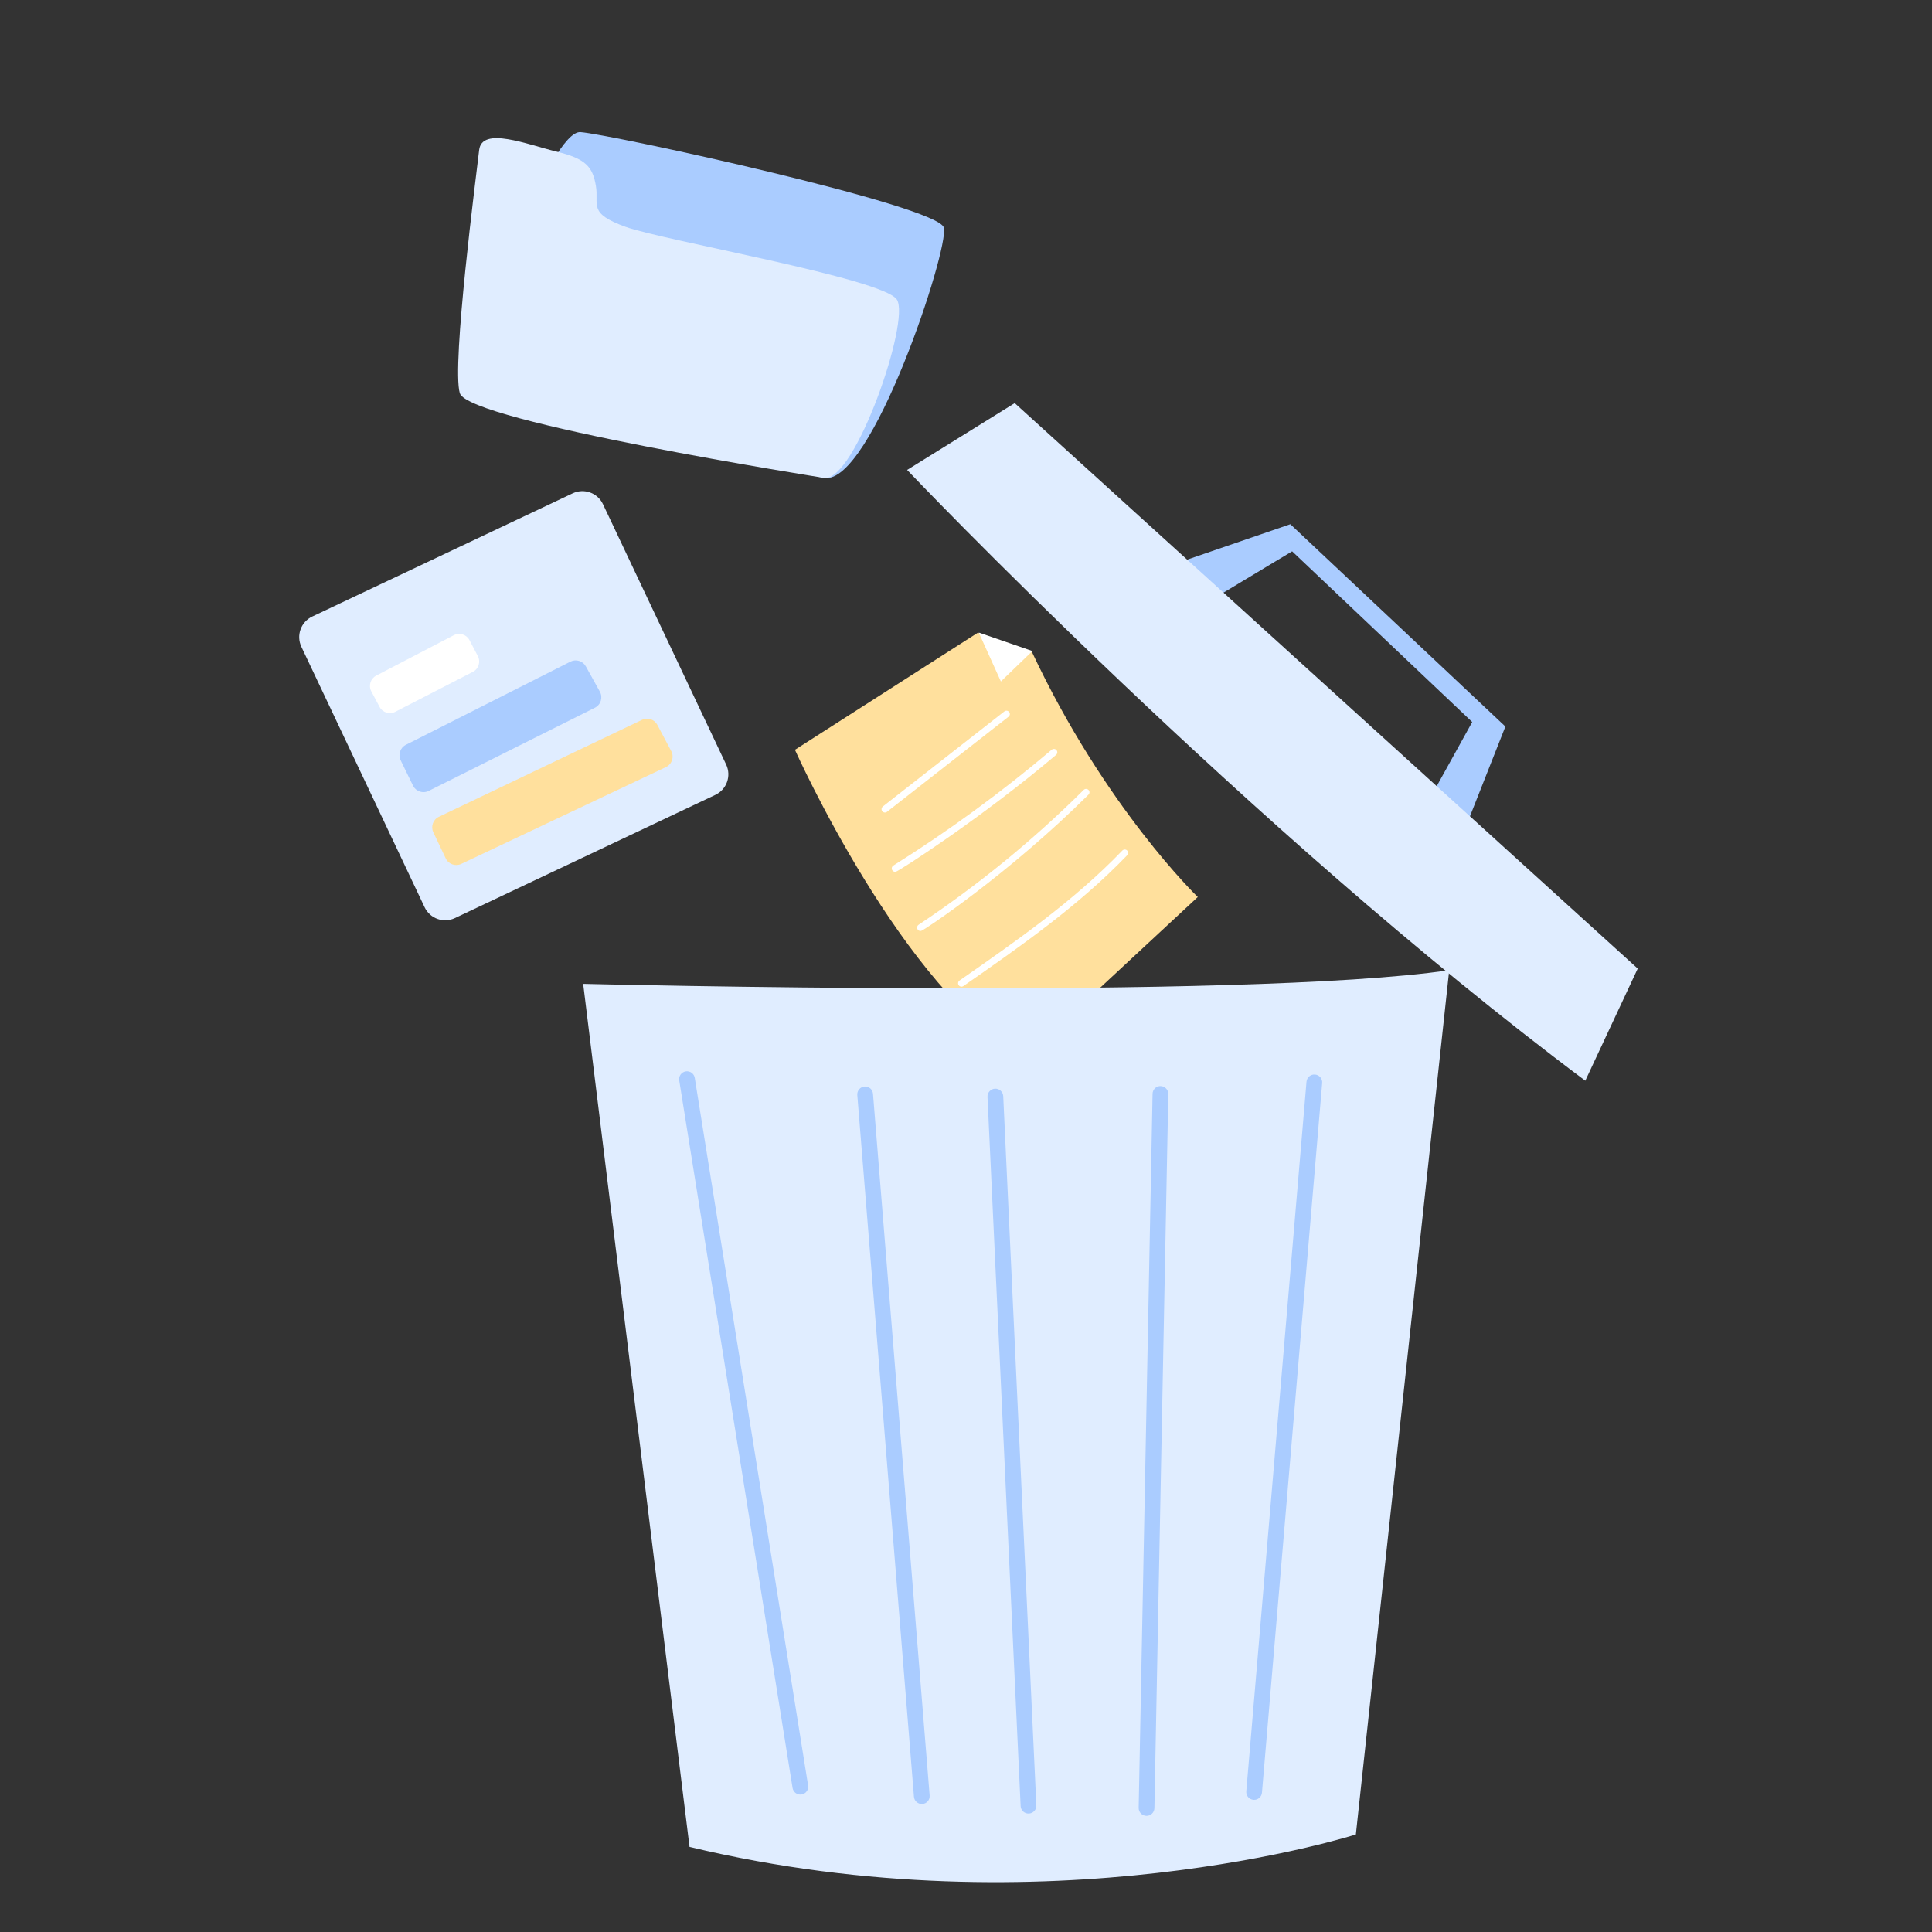 <svg width="160" height="160" viewBox="0 0 160 160" fill="none" xmlns="http://www.w3.org/2000/svg">
<rect x="0" y="0" width="160" height="160" fill="#333333" stroke="none"/>
<path d="M65.834 62.095C65.834 62.095 74.833 82.229 84.88 87.588L99.195 74.287C99.195 74.287 91.493 66.878 85.433 53.933L80.974 52.402L65.834 62.095Z" fill="#FFE09D"/>
<path d="M82.888 56.435L85.498 53.917L81.056 52.385L82.888 56.435Z" fill="white"/>
<path d="M73.065 67.184C73.019 67.125 72.999 67.051 73.008 66.977C73.017 66.904 73.055 66.837 73.113 66.791L83.183 58.912C83.241 58.868 83.315 58.849 83.387 58.858C83.46 58.868 83.526 58.905 83.571 58.963C83.616 59.021 83.637 59.094 83.629 59.167C83.621 59.239 83.584 59.306 83.527 59.352L73.458 67.232C73.429 67.255 73.396 67.272 73.361 67.281C73.325 67.291 73.288 67.294 73.252 67.289C73.215 67.285 73.18 67.273 73.148 67.255C73.116 67.237 73.088 67.213 73.065 67.184ZM74.185 72.195C74.121 72.208 74.054 72.198 73.996 72.167C73.939 72.136 73.894 72.086 73.869 72.025C73.845 71.964 73.843 71.896 73.863 71.834C73.883 71.772 73.925 71.718 73.981 71.683C78.576 68.802 82.96 65.595 87.099 62.088C87.127 62.064 87.159 62.046 87.194 62.035C87.229 62.024 87.266 62.02 87.303 62.023C87.339 62.026 87.375 62.036 87.408 62.053C87.441 62.069 87.469 62.093 87.493 62.121C87.517 62.149 87.535 62.181 87.546 62.216C87.558 62.251 87.562 62.288 87.559 62.325C87.556 62.361 87.546 62.397 87.529 62.43C87.512 62.462 87.489 62.491 87.461 62.515C81.331 67.712 74.461 72.139 74.185 72.195ZM76.282 77.094C76.219 77.107 76.153 77.098 76.095 77.067C76.038 77.037 75.993 76.987 75.968 76.927C75.943 76.868 75.939 76.801 75.958 76.739C75.977 76.676 76.017 76.623 76.071 76.587C80.983 73.317 85.563 69.576 89.747 65.416C89.773 65.39 89.804 65.369 89.838 65.355C89.872 65.341 89.909 65.334 89.945 65.334C89.982 65.334 90.018 65.342 90.052 65.356C90.086 65.37 90.117 65.391 90.143 65.417C90.169 65.443 90.189 65.474 90.203 65.508C90.217 65.542 90.225 65.578 90.224 65.615C90.224 65.652 90.217 65.688 90.203 65.722C90.189 65.756 90.168 65.787 90.142 65.812C83.575 72.344 76.54 77.041 76.282 77.094ZM79.395 81.59C79.352 81.529 79.336 81.454 79.349 81.381C79.362 81.308 79.404 81.243 79.465 81.201C84.126 77.958 88.946 74.605 92.943 70.443C92.968 70.415 92.998 70.393 93.032 70.378C93.066 70.362 93.103 70.354 93.14 70.353C93.177 70.352 93.214 70.358 93.249 70.371C93.284 70.385 93.315 70.405 93.342 70.431C93.369 70.456 93.39 70.487 93.405 70.521C93.42 70.556 93.428 70.592 93.428 70.629C93.428 70.667 93.421 70.704 93.407 70.738C93.393 70.773 93.373 70.804 93.346 70.83C89.311 75.033 84.468 78.402 79.784 81.66C79.754 81.681 79.72 81.696 79.684 81.704C79.648 81.712 79.611 81.713 79.575 81.706C79.539 81.7 79.504 81.686 79.473 81.666C79.442 81.646 79.416 81.621 79.395 81.59Z" fill="white"/>
<path d="M106.86 43.412L97.838 46.51L99.793 50L107.009 45.657L121.923 59.794L118.39 66.173L121.301 68.705L124.67 60.168L106.86 43.412Z" fill="#AACCFF"/>
<path d="M75.124 38.919C75.124 38.919 103.312 68.572 131.287 89.5L135.629 80.214L84.034 33.385L75.124 38.919Z" fill="#E0EDFF"/>
<path d="M47.425 40.856L25.859 51.059C24.918 51.504 24.516 52.628 24.962 53.569L35.165 75.135C35.61 76.076 36.734 76.478 37.675 76.032L59.24 65.829C60.181 65.384 60.583 64.26 60.138 63.319L49.935 41.753C49.49 40.812 48.366 40.41 47.425 40.856Z" fill="#E0EDFF"/>
<path d="M31.157 55.951C30.682 56.198 30.5 56.785 30.752 57.258L31.438 58.547C31.685 59.012 32.261 59.192 32.729 58.951L39.161 55.64C39.637 55.395 39.822 54.81 39.574 54.337L38.88 53.013C38.634 52.542 38.053 52.36 37.582 52.605L31.157 55.951Z" fill="white"/>
<path d="M33.613 61.683C33.143 61.92 32.951 62.491 33.181 62.965L34.203 65.061C34.438 65.543 35.021 65.74 35.5 65.501L49.267 58.611C49.758 58.366 49.945 57.761 49.679 57.282L48.517 55.188C48.266 54.735 47.702 54.562 47.24 54.795L33.613 61.683Z" fill="#AACCFF"/>
<path d="M36.342 67.646C35.862 67.875 35.659 68.449 35.887 68.929L36.914 71.089C37.142 71.569 37.716 71.773 38.196 71.546L55.151 63.526C55.648 63.291 55.848 62.689 55.59 62.204L54.439 60.031C54.197 59.575 53.639 59.391 53.173 59.613L36.342 67.646Z" fill="#FFE09D"/>
<path d="M48.296 81.478C48.296 81.478 103.03 82.844 120.017 80.349L112.286 151.925C112.286 151.925 86.807 160.081 57.104 152.954L48.296 81.478Z" fill="#E0EDFF"/>
<path d="M65.637 148.071L56.251 89.475C56.237 89.39 56.24 89.304 56.26 89.22C56.28 89.137 56.316 89.058 56.366 88.988C56.416 88.919 56.479 88.86 56.552 88.815C56.625 88.77 56.706 88.74 56.791 88.726C56.876 88.713 56.962 88.716 57.046 88.736C57.129 88.756 57.208 88.792 57.277 88.842C57.346 88.893 57.405 88.956 57.45 89.029C57.495 89.103 57.525 89.184 57.538 89.269L66.924 147.865C66.951 148.036 66.91 148.21 66.808 148.35C66.707 148.49 66.554 148.584 66.383 148.612C66.213 148.639 66.038 148.597 65.898 148.496C65.758 148.395 65.665 148.242 65.637 148.071ZM75.69 148.801L70.998 90.683C70.992 90.597 71.002 90.511 71.028 90.43C71.054 90.349 71.096 90.273 71.152 90.208C71.207 90.143 71.275 90.089 71.351 90.05C71.427 90.011 71.51 89.988 71.596 89.981C71.681 89.974 71.767 89.984 71.848 90.01C71.93 90.037 72.005 90.079 72.07 90.134C72.135 90.19 72.189 90.258 72.228 90.334C72.267 90.41 72.29 90.493 72.297 90.578L76.989 148.697C77.003 148.869 76.948 149.04 76.836 149.171C76.78 149.236 76.713 149.29 76.636 149.329C76.56 149.368 76.477 149.391 76.392 149.398C76.22 149.412 76.049 149.357 75.917 149.245C75.786 149.133 75.704 148.973 75.69 148.801ZM84.524 149.562L81.78 90.84C81.772 90.667 81.833 90.499 81.95 90.371C82.066 90.243 82.228 90.166 82.401 90.158C82.574 90.15 82.743 90.211 82.871 90.328C82.999 90.444 83.075 90.607 83.083 90.779L85.825 149.5C85.83 149.587 85.819 149.673 85.79 149.755C85.762 149.836 85.717 149.911 85.66 149.976C85.602 150.04 85.532 150.092 85.454 150.129C85.376 150.166 85.291 150.187 85.205 150.191C85.119 150.195 85.033 150.182 84.952 150.153C84.87 150.123 84.796 150.078 84.733 150.019C84.669 149.96 84.618 149.89 84.582 149.811C84.546 149.732 84.526 149.648 84.524 149.561V149.562ZM94.951 150.382C94.865 150.382 94.779 150.365 94.699 150.331C94.619 150.298 94.547 150.249 94.486 150.187C94.425 150.125 94.377 150.052 94.346 149.971C94.314 149.891 94.298 149.804 94.3 149.718L95.45 90.582C95.454 90.409 95.525 90.245 95.65 90.125C95.775 90.005 95.942 89.94 96.115 89.944C96.287 89.947 96.452 90.019 96.571 90.144C96.691 90.268 96.756 90.435 96.753 90.608L95.603 149.744C95.599 149.915 95.529 150.077 95.407 150.196C95.285 150.315 95.122 150.382 94.951 150.382ZM103.806 149.055C103.634 149.04 103.475 148.958 103.363 148.826C103.252 148.694 103.197 148.523 103.212 148.351L108.199 89.582C108.214 89.41 108.296 89.25 108.428 89.139C108.56 89.028 108.731 88.973 108.903 88.988C109.075 89.002 109.235 89.085 109.346 89.217C109.458 89.349 109.512 89.52 109.497 89.692L104.51 148.461C104.496 148.633 104.413 148.792 104.281 148.904C104.149 149.015 103.978 149.069 103.806 149.055Z" fill="#AACCFF"/>
<path d="M39.754 27.251C39.754 27.251 45.585 10.764 48.071 10.941C50.557 11.118 77.734 17.026 78.167 18.855C78.6 20.684 72.144 40.19 68.268 39.582C64.392 38.974 39.754 27.251 39.754 27.251Z" fill="#AACCFF"/>
<path d="M68.268 39.582C68.268 39.582 38.762 34.925 38.078 32.56C37.393 30.196 39.456 14.414 39.681 12.427C39.907 10.44 43.683 11.974 46.094 12.557C48.505 13.141 49.083 13.806 49.35 15.395C49.618 16.983 48.656 17.646 51.805 18.785C54.953 19.923 73.126 23.056 74.274 24.806C75.421 26.556 70.797 39.907 68.268 39.582Z" fill="#E0EDFF"/>
</svg>
